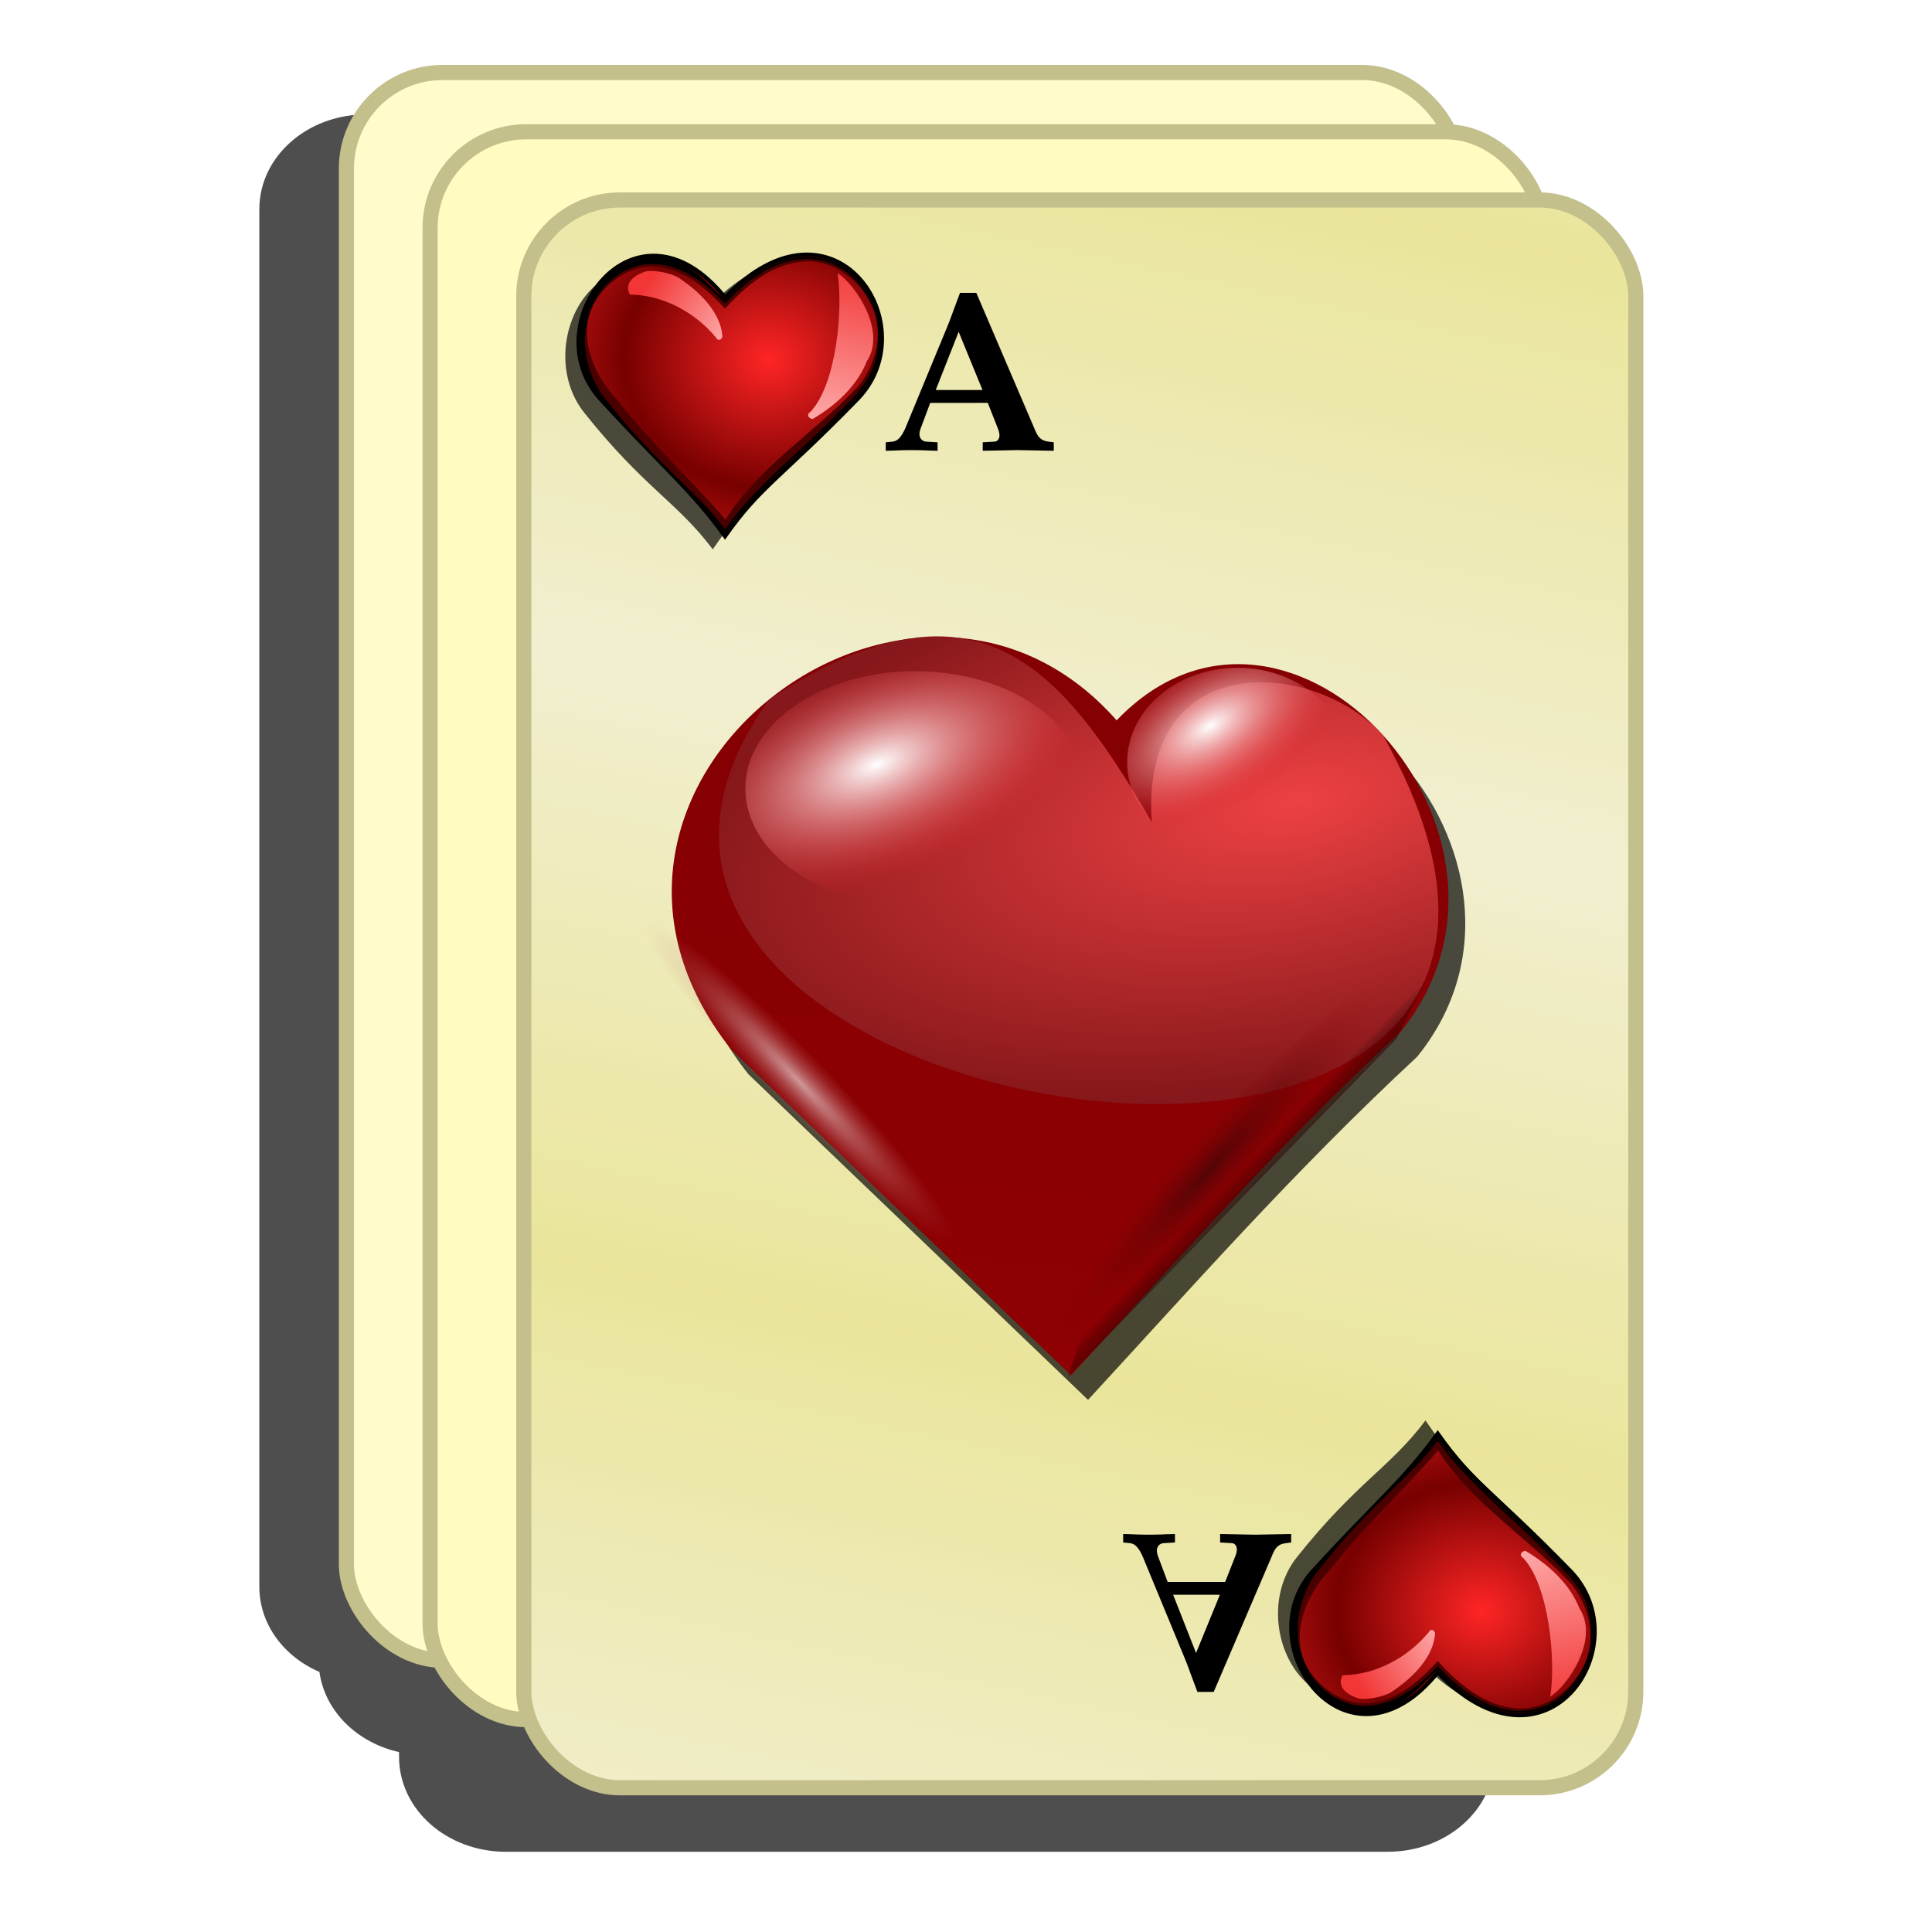 <?xml version="1.0" encoding="UTF-8" standalone="no"?>
<!-- Created with Inkscape (http://www.inkscape.org/) -->

<svg
   xmlns:dc="http://purl.org/dc/elements/1.1/"
   xmlns:cc="http://creativecommons.org/ns#"
   xmlns:rdf="http://www.w3.org/1999/02/22-rdf-syntax-ns#"
   xmlns:svg="http://www.w3.org/2000/svg"
   xmlns="http://www.w3.org/2000/svg"
   xmlns:xlink="http://www.w3.org/1999/xlink"
   xmlns:sodipodi="http://sodipodi.sourceforge.net/DTD/sodipodi-0.dtd"
   xmlns:inkscape="http://www.inkscape.org/namespaces/inkscape"
   width="255"
   height="255"
   viewBox="0 0 67.469 67.469"
   version="1.1"
   id="svg8"
   inkscape:version="0.92.5 (2060ec1f9f, 2020-04-08)"
   sodipodi:docname="gnome-hearts.svg">
  <defs
     id="defs2">
    <linearGradient
       inkscape:collect="always"
       id="linearGradient979">
      <stop
         style="stop-color:#f1efd0;stop-opacity:1"
         offset="0"
         id="stop975" />
      <stop
         style="stop-color:#eae59b;stop-opacity:1"
         offset="1"
         id="stop977" />
    </linearGradient>
    <linearGradient
       id="linearGradient3850">
      <stop
         offset="0"
         style="stop-color:#ffffff;stop-opacity:1"
         id="stop3852" />
      <stop
         offset="1"
         style="stop-color:#ffffff;stop-opacity:0"
         id="stop3854" />
    </linearGradient>
    <linearGradient
       id="linearGradient3834">
      <stop
         offset="0"
         style="stop-color:#d40000;stop-opacity:1"
         id="stop3836" />
      <stop
         offset="1"
         style="stop-color:#d41400;stop-opacity:1"
         id="stop3838" />
    </linearGradient>
    <linearGradient
       id="linearGradient3711">
      <stop
         offset="0"
         style="stop-color:#224478;stop-opacity:1"
         id="stop3713" />
      <stop
         offset="1"
         style="stop-color:#376ec2;stop-opacity:1"
         id="stop3715" />
    </linearGradient>
    <linearGradient
       id="linearGradient3670">
      <stop
         offset="0"
         style="stop-color:#f0f0f0;stop-opacity:1"
         id="stop3672" />
      <stop
         offset="1"
         style="stop-color:#dcdcdc;stop-opacity:1"
         id="stop3674" />
    </linearGradient>
    <linearGradient
       gradientTransform="scale(1.006,0.994)"
       gradientUnits="userSpaceOnUse"
       id="ButtonShadow"
       y2="7.017"
       x2="45.448"
       y1="92.54"
       x1="45.448">
      <stop
         offset="0"
         style="stop-color:#000000;stop-opacity:1"
         id="stop3750" />
      <stop
         offset="1"
         style="stop-color:#000000;stop-opacity:0.588"
         id="stop3752" />
    </linearGradient>
    <linearGradient
       id="linearGradient3700">
      <stop
         offset="0"
         style="stop-color:#2276c5;stop-opacity:1"
         id="stop3702" />
      <stop
         offset="1"
         style="stop-color:#68baf4;stop-opacity:1"
         id="stop3704" />
    </linearGradient>
    <filter
       style="color-interpolation-filters:sRGB"
       id="filter3174">
      <feGaussianBlur
         stdDeviation="1.71"
         id="feGaussianBlur3176" />
    </filter>
    <linearGradient
       gradientTransform="matrix(2.377,0,0,2.377,13.727,-8.58)"
       gradientUnits="userSpaceOnUse"
       xlink:href="#linearGradient3850"
       id="linearGradient3188"
       y2="63.893"
       x2="36.357"
       y1="6"
       x1="36.357" />
    <filter
       style="color-interpolation-filters:sRGB"
       id="filter3794"
       height="1.384"
       width="1.384"
       y="-0.192"
       x="-0.192">
      <feGaussianBlur
         stdDeviation="5.28"
         id="feGaussianBlur3796" />
    </filter>
    <linearGradient
       gradientUnits="userSpaceOnUse"
       xlink:href="#linearGradient3850"
       id="linearGradient3613"
       y2="138.661"
       x2="48"
       y1="20.221"
       x1="48" />
    <radialGradient
       gradientTransform="matrix(2.751,0,0,2.367,-4.222,-8.112)"
       gradientUnits="userSpaceOnUse"
       xlink:href="#linearGradient3850"
       id="radialGradient3619"
       fy="90.172"
       fx="48"
       r="42"
       cy="90.172"
       cx="48" />
    <clipPath
       id="clipPath3613">
      <rect
         style="fill:#ffffff;fill-opacity:1;fill-rule:nonzero;stroke:none"
         id="rect3615"
         y="6"
         x="6"
         ry="6"
         rx="6"
         height="84"
         width="84" />
    </clipPath>
    <linearGradient
       gradientTransform="translate(-106.915,2.441)"
       gradientUnits="userSpaceOnUse"
       xlink:href="#linearGradient3700"
       id="linearGradient3617"
       y2="5.988"
       x2="48"
       y1="90"
       x1="48" />
    <linearGradient
       gradientTransform="matrix(1.006,0,0,0.994,100,0)"
       gradientUnits="userSpaceOnUse"
       id="ButtonShadow-0"
       y2="7.017"
       x2="45.448"
       y1="92.54"
       x1="45.448">
      <stop
         offset="0"
         style="stop-color:#000000;stop-opacity:1"
         id="stop3750-8" />
      <stop
         offset="1"
         style="stop-color:#000000;stop-opacity:0.588"
         id="stop3752-5" />
    </linearGradient>
    <linearGradient
       gradientTransform="matrix(1.024,0,0,1.012,-1.143,-98.071)"
       gradientUnits="userSpaceOnUse"
       xlink:href="#ButtonShadow-0"
       id="linearGradient3780"
       y2="90.239"
       x2="32.251"
       y1="6.132"
       x1="32.251" />
    <linearGradient
       gradientTransform="translate(0,-97)"
       gradientUnits="userSpaceOnUse"
       xlink:href="#ButtonShadow-0"
       id="linearGradient3721"
       y2="90.239"
       x2="32.251"
       y1="6.132"
       x1="32.251" />
    <linearGradient
       gradientTransform="matrix(2.377,0,0,2.377,-10.044,-8.58)"
       gradientUnits="userSpaceOnUse"
       xlink:href="#linearGradient3670"
       id="linearGradient3701"
       y2="88"
       x2="64"
       y1="8"
       x1="64" />
    <linearGradient
       gradientTransform="matrix(2.377,0,0,2.377,-10.044,-8.58)"
       gradientUnits="userSpaceOnUse"
       xlink:href="#linearGradient3711"
       id="linearGradient3717"
       y2="8"
       x2="42"
       y1="88"
       x1="42" />
    <linearGradient
       gradientTransform="matrix(2.377,0,0,2.377,-33.815,-8.58)"
       gradientUnits="userSpaceOnUse"
       xlink:href="#linearGradient3670"
       id="linearGradient3773"
       y2="88"
       x2="64"
       y1="8"
       x1="64" />
    <linearGradient
       gradientTransform="matrix(2.377,0,0,2.377,-33.815,-8.58)"
       gradientUnits="userSpaceOnUse"
       xlink:href="#linearGradient3711"
       id="linearGradient3775"
       y2="8"
       x2="42"
       y1="88"
       x1="42" />
    <linearGradient
       gradientTransform="matrix(2.377,0,0,2.377,-57.586,-8.58)"
       gradientUnits="userSpaceOnUse"
       xlink:href="#linearGradient3670"
       id="linearGradient3793"
       y2="88"
       x2="64"
       y1="8"
       x1="64" />
    <linearGradient
       gradientTransform="matrix(2.377,0,0,2.377,-57.586,-8.58)"
       gradientUnits="userSpaceOnUse"
       xlink:href="#linearGradient3711"
       id="linearGradient3795"
       y2="8"
       x2="42"
       y1="88"
       x1="42" />
    <linearGradient
       gradientTransform="matrix(2.377,0,0,2.377,13.727,-8.58)"
       gradientUnits="userSpaceOnUse"
       xlink:href="#linearGradient3670"
       id="linearGradient3800"
       y2="88"
       x2="64"
       y1="8"
       x1="64" />
    <linearGradient
       gradientTransform="matrix(2.377,0,0,2.377,13.727,-8.58)"
       gradientUnits="userSpaceOnUse"
       xlink:href="#linearGradient3834"
       id="linearGradient3840"
       y2="36.596"
       x2="69.087"
       y1="60.327"
       x1="69.087" />
    <linearGradient
       gradientTransform="matrix(2.377,0,0,2.377,13.727,-8.58)"
       gradientUnits="userSpaceOnUse"
       xlink:href="#linearGradient3850"
       id="linearGradient3856"
       y2="19.931"
       x2="42.428"
       y1="23.481"
       x1="86.768" />
    <linearGradient
       id="linearGradient3415"
       inkscape:collect="always">
      <stop
         id="stop3417"
         offset="0"
         style="stop-color:#ffd3d3;stop-opacity:1" />
      <stop
         id="stop3419"
         offset="1"
         style="stop-color:#ffffff;stop-opacity:1" />
    </linearGradient>
    <linearGradient
       id="linearGradient3391"
       inkscape:collect="always">
      <stop
         id="stop3393"
         offset="0"
         style="stop-color:#ff6d6d;stop-opacity:1" />
      <stop
         id="stop3395"
         offset="1"
         style="stop-color:#ffa0a0;stop-opacity:1" />
    </linearGradient>
    <linearGradient
       id="linearGradient3377">
      <stop
         style="stop-color:#f23636;stop-opacity:1"
         offset="0"
         id="stop3379" />
      <stop
         style="stop-color:#ffacac;stop-opacity:1;"
         offset="1"
         id="stop3381" />
    </linearGradient>
    <linearGradient
       id="linearGradient3363"
       inkscape:collect="always">
      <stop
         id="stop3365"
         offset="0"
         style="stop-color:#c90d0d;stop-opacity:1" />
      <stop
         id="stop3367"
         offset="1"
         style="stop-color:#f23636;stop-opacity:1" />
    </linearGradient>
    <linearGradient
       inkscape:collect="always"
       id="linearGradient3347">
      <stop
         style="stop-color:#840303;stop-opacity:1"
         offset="0"
         id="stop3349" />
      <stop
         style="stop-color:#d21818;stop-opacity:1"
         offset="1"
         id="stop3351" />
    </linearGradient>
    <linearGradient
       inkscape:collect="always"
       id="linearGradient3337">
      <stop
         style="stop-color:#ff2525;stop-opacity:1"
         offset="0"
         id="stop3339" />
      <stop
         style="stop-color:#770000;stop-opacity:1"
         offset="1"
         id="stop3341" />
    </linearGradient>
    <inkscape:perspective
       sodipodi:type="inkscape:persp3d"
       inkscape:vp_x="0 : 526.18109 : 1"
       inkscape:vp_y="0 : 1000 : 0"
       inkscape:vp_z="744.09448 : 526.18109 : 1"
       inkscape:persp3d-origin="372.04724 : 350.78739 : 1"
       id="perspective2498" />
    <radialGradient
       inkscape:collect="always"
       xlink:href="#linearGradient3337"
       id="radialGradient3343"
       cx="197.829"
       cy="116.93"
       fx="197.829"
       fy="116.93"
       r="132.119"
       gradientTransform="matrix(8.6663516e-2,-1.034,1.006,8.6800912e-2,64.829,316.71)"
       gradientUnits="userSpaceOnUse"
       spreadMethod="reflect" />
    <linearGradient
       inkscape:collect="always"
       xlink:href="#linearGradient3347"
       id="linearGradient3428"
       gradientUnits="userSpaceOnUse"
       x1="93.441"
       y1="54.198"
       x2="145.435"
       y2="132.63" />
    <linearGradient
       inkscape:collect="always"
       xlink:href="#linearGradient3363"
       id="linearGradient3430"
       gradientUnits="userSpaceOnUse"
       x1="93.441"
       y1="54.198"
       x2="145.435"
       y2="132.63" />
    <linearGradient
       inkscape:collect="always"
       xlink:href="#linearGradient3377"
       id="linearGradient3432"
       gradientUnits="userSpaceOnUse"
       x1="94.728"
       y1="57.203"
       x2="145.435"
       y2="132.63" />
    <linearGradient
       inkscape:collect="always"
       xlink:href="#linearGradient3391"
       id="linearGradient3434"
       gradientUnits="userSpaceOnUse"
       x1="96.445"
       y1="58.49"
       x2="145.435"
       y2="132.63" />
    <linearGradient
       inkscape:collect="always"
       xlink:href="#linearGradient3415"
       id="linearGradient3436"
       gradientUnits="userSpaceOnUse"
       x1="96.445"
       y1="58.49"
       x2="145.435"
       y2="132.63" />
    <linearGradient
       inkscape:collect="always"
       xlink:href="#linearGradient3363"
       id="linearGradient3481"
       gradientUnits="userSpaceOnUse"
       gradientTransform="matrix(0.662,1.059,-1.199,0.585,395.894,-40.011)"
       x1="93.441"
       y1="54.198"
       x2="145.435"
       y2="132.63" />
    <linearGradient
       inkscape:collect="always"
       xlink:href="#linearGradient3377"
       id="linearGradient3483"
       gradientUnits="userSpaceOnUse"
       gradientTransform="matrix(0.662,1.059,-1.199,0.585,395.894,-40.011)"
       x1="94.728"
       y1="57.203"
       x2="145.435"
       y2="132.63" />
    <linearGradient
       inkscape:collect="always"
       xlink:href="#linearGradient3391"
       id="linearGradient3485"
       gradientUnits="userSpaceOnUse"
       gradientTransform="matrix(0.662,1.059,-1.199,0.585,395.894,-40.011)"
       x1="96.445"
       y1="58.49"
       x2="145.435"
       y2="132.63" />
    <linearGradient
       inkscape:collect="always"
       xlink:href="#linearGradient3415"
       id="linearGradient3487"
       gradientUnits="userSpaceOnUse"
       gradientTransform="matrix(0.662,1.059,-1.199,0.585,395.894,-40.011)"
       x1="96.445"
       y1="58.49"
       x2="145.435"
       y2="132.63" />
    <inkscape:perspective
       sodipodi:type="inkscape:persp3d"
       inkscape:vp_x="0 : 128 : 1"
       inkscape:vp_y="0 : 1000 : 0"
       inkscape:vp_z="256 : 128 : 1"
       inkscape:persp3d-origin="128 : 85.333333 : 1"
       id="perspective2503" />
    <linearGradient
       id="linearGradient3578">
      <stop
         id="stop3580"
         offset="0"
         style="stop-color:#000000;stop-opacity:1;" />
      <stop
         id="stop3582"
         offset="1"
         style="stop-color:#fffcfc;stop-opacity:1;" />
    </linearGradient>
    <radialGradient
       inkscape:collect="always"
       xlink:href="#linearGradient3337"
       id="radialGradient2588"
       gradientUnits="userSpaceOnUse"
       gradientTransform="matrix(8.6663516e-2,-1.034,1.006,8.6800912e-2,64.829,316.71)"
       spreadMethod="reflect"
       cx="197.829"
       cy="116.93"
       fx="197.829"
       fy="116.93"
       r="132.119" />
    <linearGradient
       inkscape:collect="always"
       xlink:href="#linearGradient3415"
       id="linearGradient2532"
       gradientUnits="userSpaceOnUse"
       gradientTransform="matrix(0.79,1.326,-1.43,0.732,365.51,-56.312)"
       x1="96.445"
       y1="58.49"
       x2="145.435"
       y2="132.63" />
    <linearGradient
       inkscape:collect="always"
       xlink:href="#linearGradient3391"
       id="linearGradient2535"
       gradientUnits="userSpaceOnUse"
       gradientTransform="matrix(0.79,1.326,-1.43,0.732,460.223,65.068)"
       x1="96.445"
       y1="58.49"
       x2="145.435"
       y2="132.63" />
    <linearGradient
       inkscape:collect="always"
       xlink:href="#linearGradient3377"
       id="linearGradient2539"
       gradientUnits="userSpaceOnUse"
       gradientTransform="matrix(0.79,1.326,-1.43,0.732,372.407,-60.909)"
       x1="55.991"
       y1="42.565"
       x2="145.435"
       y2="132.63" />
    <linearGradient
       inkscape:collect="always"
       xlink:href="#linearGradient3363"
       id="linearGradient2543"
       gradientUnits="userSpaceOnUse"
       gradientTransform="matrix(0.79,1.326,-1.43,0.732,365.51,-56.312)"
       x1="93.441"
       y1="54.198"
       x2="145.435"
       y2="132.63" />
    <linearGradient
       inkscape:collect="always"
       xlink:href="#linearGradient3415"
       id="linearGradient2546"
       gradientUnits="userSpaceOnUse"
       gradientTransform="matrix(1.193,0,0,1.252,-213.375,32.552)"
       x1="96.445"
       y1="58.49"
       x2="145.435"
       y2="132.63" />
    <linearGradient
       inkscape:collect="always"
       xlink:href="#linearGradient3391"
       id="linearGradient2549"
       gradientUnits="userSpaceOnUse"
       gradientTransform="matrix(1.193,0,0,1.252,-208.317,34.391)"
       x1="96.445"
       y1="58.49"
       x2="145.435"
       y2="132.63" />
    <linearGradient
       inkscape:collect="always"
       xlink:href="#linearGradient3377"
       id="linearGradient2554"
       gradientUnits="userSpaceOnUse"
       gradientTransform="matrix(1.25,-0.474,0.497,1.311,-43.866,32.009)"
       x1="98.4"
       y1="65.542"
       x2="145.435"
       y2="132.63" />
    <linearGradient
       inkscape:collect="always"
       xlink:href="#linearGradient3363"
       id="linearGradient2568"
       gradientUnits="userSpaceOnUse"
       gradientTransform="matrix(1.193,0,0,1.252,-208.317,35.771)"
       x1="93.441"
       y1="54.198"
       x2="145.435"
       y2="132.63" />
    <linearGradient
       inkscape:collect="always"
       xlink:href="#linearGradient3347"
       id="linearGradient2572"
       gradientUnits="userSpaceOnUse"
       gradientTransform="matrix(1.085,-0.496,0.521,1.139,-21.536,59.01)"
       x1="93.441"
       y1="54.198"
       x2="145.435"
       y2="132.63" />
    <radialGradient
       inkscape:collect="always"
       xlink:href="#linearGradient3337"
       id="radialGradient2575"
       gradientUnits="userSpaceOnUse"
       gradientTransform="matrix(0.103,-1.295,1.2,0.109,-57.145,501.814)"
       spreadMethod="reflect"
       cx="197.829"
       cy="116.93"
       fx="197.829"
       fy="116.93"
       r="132.119" />
    <radialGradient
       inkscape:collect="always"
       xlink:href="#linearGradient3337"
       id="radialGradient3398"
       cx="255.658"
       cy="150.791"
       fx="255.658"
       fy="150.791"
       r="169.296"
       gradientTransform="matrix(1,0,0,0.888,0,21.551)"
       gradientUnits="userSpaceOnUse"
       spreadMethod="reflect" />
    <filter
       inkscape:collect="always"
       id="filter3400"
       x="-0.083"
       width="1.166"
       y="-0.114"
       height="1.227">
      <feGaussianBlur
         inkscape:collect="always"
         stdDeviation="3.802"
         id="feGaussianBlur3402" />
    </filter>
    <filter
       inkscape:collect="always"
       id="filter3404"
       x="-0.155"
       width="1.311"
       y="-0.069"
       height="1.139">
      <feGaussianBlur
         inkscape:collect="always"
         stdDeviation="4.91"
         id="feGaussianBlur3406" />
    </filter>
    <filter
       inkscape:collect="always"
       id="filter3408">
      <feGaussianBlur
         inkscape:collect="always"
         stdDeviation="4.793"
         id="feGaussianBlur3410" />
    </filter>
    <filter
       height="1.076"
       y="-0.038"
       width="1.068"
       x="-0.034"
       id="filter4917"
       style="color-interpolation-filters:sRGB"
       inkscape:collect="always">
      <feGaussianBlur
         id="feGaussianBlur4919"
         stdDeviation="4.218"
         inkscape:collect="always" />
    </filter>
    <filter
       height="1.059"
       y="-0.029"
       width="1.093"
       x="-0.047"
       id="filter4947"
       style="color-interpolation-filters:sRGB"
       inkscape:collect="always">
      <feGaussianBlur
         id="feGaussianBlur4949"
         stdDeviation="2.854"
         inkscape:collect="always" />
    </filter>
    <radialGradient
       inkscape:collect="always"
       xlink:href="#linearGradient3337"
       id="radialGradient945"
       gradientUnits="userSpaceOnUse"
       gradientTransform="matrix(1,0,0,0.888,0,21.551)"
       cx="255.658"
       cy="150.791"
       fx="255.658"
       fy="150.791"
       r="169.296"
       spreadMethod="reflect" />
    <linearGradient
       inkscape:collect="always"
       xlink:href="#linearGradient3377"
       id="linearGradient947"
       gradientUnits="userSpaceOnUse"
       gradientTransform="matrix(1.25,-0.474,0.497,1.311,-43.866,32.009)"
       x1="98.4"
       y1="65.542"
       x2="145.435"
       y2="132.63" />
    <linearGradient
       inkscape:collect="always"
       xlink:href="#linearGradient3377"
       id="linearGradient949"
       gradientUnits="userSpaceOnUse"
       gradientTransform="matrix(0.79,1.326,-1.43,0.732,372.407,-60.909)"
       x1="55.991"
       y1="42.565"
       x2="145.435"
       y2="132.63" />
    <linearGradient
       id="linearGradient4586"
       inkscape:collect="always">
      <stop
         id="stop4582"
         offset="0"
         style="stop-color:#5e0000;stop-opacity:1" />
      <stop
         id="stop4584"
         offset="1"
         style="stop-color:#000000;stop-opacity:0;" />
    </linearGradient>
    <linearGradient
       id="linearGradient966"
       inkscape:collect="always">
      <stop
         stop-opacity="1"
         stop-color="#8e0003"
         id="stop962" />
      <stop
         stop-opacity="1"
         stop-color="#840003"
         id="stop964"
         offset="1" />
    </linearGradient>
    <linearGradient
       id="linearGradient960"
       inkscape:collect="always">
      <stop
         stop-opacity="0.597"
         stop-color="#ffffff"
         id="stop956" />
      <stop
         stop-opacity="0"
         stop-color="#bd5e5e"
         id="stop958"
         offset="1" />
    </linearGradient>
    <linearGradient
       id="linearGradient1909"
       inkscape:collect="always">
      <stop
         stop-opacity="0.554"
         stop-color="#260909"
         id="stop1911" />
      <stop
         stop-opacity="0"
         stop-color="#990000"
         id="stop1913"
         offset="1" />
    </linearGradient>
    <linearGradient
       inkscape:collect="always"
       id="linearGradient2800">
      <stop
         stop-opacity="1"
         stop-color="white"
         id="stop2802" />
      <stop
         stop-opacity="0"
         stop-color="#e21319"
         offset="1"
         id="stop2804" />
    </linearGradient>
    <linearGradient
       id="linearGradient2792"
       inkscape:collect="always">
      <stop
         stop-opacity="1"
         stop-color="#ed4143"
         id="stop2794" />
      <stop
         stop-opacity="1"
         stop-color="#86171a"
         id="stop2796"
         offset="1" />
    </linearGradient>
    <radialGradient
       inkscape:collect="always"
       xlink:href="#linearGradient2800"
       id="radialGradient2843"
       gradientUnits="userSpaceOnUse"
       gradientTransform="matrix(0.643,-0.254,0.123,0.311,-9.813,243.857)"
       cx="43.24"
       cy="18.217"
       fx="43.24"
       fy="18.217"
       r="15.253" />
    <radialGradient
       inkscape:collect="always"
       xlink:href="#linearGradient2800"
       id="radialGradient2845"
       gradientUnits="userSpaceOnUse"
       gradientTransform="matrix(0.411,-0.223,0.08,0.223,15.576,243.083)"
       cx="43.46"
       cy="15.613"
       fx="43.46"
       fy="15.613"
       r="15.253" />
    <radialGradient
       inkscape:collect="always"
       xlink:href="#linearGradient960"
       id="radialGradient2847"
       gradientUnits="userSpaceOnUse"
       gradientTransform="matrix(0.483,-4.4576554e-4,5.9467988e-5,0.064,174.63,157.952)"
       cx="38.21"
       cy="83.971"
       fx="38.21"
       fy="83.971"
       r="19.971" />
    <radialGradient
       inkscape:collect="always"
       xlink:href="#linearGradient2792"
       id="radialGradient1900"
       gradientUnits="userSpaceOnUse"
       gradientTransform="matrix(-0.85,0.163,-0.072,-0.374,104.688,229.158)"
       cx="77.59"
       cy="4.347"
       fx="77.59"
       fy="4.347"
       r="31.612" />
    <linearGradient
       inkscape:collect="always"
       xlink:href="#linearGradient966"
       id="linearGradient1903"
       gradientUnits="userSpaceOnUse"
       x1="55.1"
       y1="73.14"
       x2="61.94"
       y2="6.936"
       gradientTransform="matrix(0.483,0,0,0.483,-0.986,229.63)" />
    <radialGradient
       inkscape:collect="always"
       xlink:href="#linearGradient1909"
       id="radialGradient1907"
       gradientUnits="userSpaceOnUse"
       gradientTransform="matrix(0.535,0.01,-0.002,0.084,138.132,194.288)"
       cx="38.21"
       cy="83.971"
       fx="38.21"
       fy="83.971"
       r="19.971" />
    <filter
       height="1.049"
       y="-0.025"
       width="1.047"
       x="-0.023"
       id="filter872"
       style="color-interpolation-filters:sRGB"
       inkscape:collect="always">
      <feGaussianBlur
         id="feGaussianBlur874"
         stdDeviation="0.367"
         inkscape:collect="always" />
    </filter>
    <linearGradient
       gradientTransform="matrix(0.922,0,0,0.922,3.141,21.058)"
       gradientUnits="userSpaceOnUse"
       y2="255.085"
       x2="35.541"
       y1="256.361"
       x1="36.873"
       id="linearGradient4588"
       xlink:href="#linearGradient4586"
       inkscape:collect="always" />
    <linearGradient
       inkscape:collect="always"
       xlink:href="#linearGradient979"
       id="linearGradient981"
       x1="42.763"
       y1="257.193"
       x2="47.051"
       y2="236.898"
       gradientUnits="userSpaceOnUse"
       spreadMethod="reflect" />
  </defs>
  <sodipodi:namedview
     id="base"
     pagecolor="#ff0000"
     bordercolor="#666666"
     borderopacity="1.0"
     inkscape:pageopacity="0"
     inkscape:pageshadow="2"
     inkscape:zoom="3.454902"
     inkscape:cx="127.5"
     inkscape:cy="127.5"
     inkscape:document-units="mm"
     inkscape:current-layer="layer1"
     showgrid="false"
     units="px"
     inkscape:snap-to-guides="false"
     inkscape:snap-grids="false"
     inkscape:snap-others="false"
     inkscape:object-nodes="false"
     inkscape:snap-nodes="false"
     inkscape:snap-global="false"
     inkscape:window-width="1920"
     inkscape:window-height="1056"
     inkscape:window-x="0"
     inkscape:window-y="0"
     inkscape:window-maximized="1" />
  <g
     inkscape:label="Layer 1"
     inkscape:groupmode="layer"
     id="layer1"
     transform="translate(0,-229.531)">
    <path
       style="opacity:1;fill:#000000;fill-opacity:0.693;stroke:none;stroke-width:3.506;stroke-linecap:round;stroke-miterlimit:4;stroke-dasharray:none;stroke-opacity:1;filter:url(#filter4947)"
       d="m 51.079,17.179 c -7.062,0 -12.746,5.684 -12.746,12.746 V 214.927 c 0,5.053 2.919,9.388 7.162,11.453 0.644,5.257 4.46,9.495 9.49,10.768 v 0.643 c 0,7.062 5.686,12.746 12.748,12.746 H 172.807 c 7.062,0 12.748,-5.684 12.748,-12.746 V 52.786 c 0,-5.972 -4.072,-10.944 -9.598,-12.342 v -0.641 c 0,-5.054 -2.918,-9.389 -7.162,-11.453 C 168.023,22.039 162.682,17.179 156.155,17.179 Z"
       id="rect4936"
       inkscape:connector-curvature="0"
       transform="matrix(0.293,0,0,0.26,-2.175,229.059)" />
    <g
       id="layer2"
       style="display:none"
       transform="matrix(0.265,0,0,0.265,0.378,271.957)">
      <rect
         width="86"
         height="85"
         rx="6"
         ry="6"
         x="5"
         y="7"
         id="rect3745"
         style="opacity:0.9;fill:url(#ButtonShadow);fill-opacity:1;fill-rule:nonzero;stroke:none;filter:url(#filter3174)" />
    </g>
    <rect
       style="opacity:1;fill:#fffccb;fill-opacity:1;stroke:#c3c08c;stroke-width:0.529;stroke-linecap:round;stroke-miterlimit:4;stroke-dasharray:none;stroke-opacity:1"
       id="rect4860"
       width="38.833"
       height="55.449"
       x="12.097"
       y="232.062"
       ry="3.358" />
    <rect
       ry="3.358"
       y="234.133"
       x="15.019"
       height="55.449"
       width="38.833"
       id="rect4862"
       style="opacity:1;fill:#fffbc1;fill-opacity:1;stroke:#c3c08c;stroke-width:0.529;stroke-linecap:round;stroke-miterlimit:4;stroke-dasharray:none;stroke-opacity:1" />
    <rect
       style="opacity:1;fill:url(#linearGradient981);fill-opacity:1;stroke:#c3c08c;stroke-width:0.529;stroke-linecap:round;stroke-miterlimit:4;stroke-dasharray:none;stroke-opacity:1"
       id="rect4864"
       width="38.833"
       height="55.449"
       x="18.292"
       y="236.514"
       ry="3.358" />
    <g
       id="g3416"
       transform="matrix(0.03,0,0,0.03,19.191,237.413)">
      <path
         inkscape:connector-curvature="0"
         transform="matrix(1.193,0,0,1.252,22.759,1.842)"
         style="fill:#000000;fill-opacity:0.691;fill-rule:evenodd;stroke:none;stroke-width:4;stroke-linecap:butt;stroke-linejoin:miter;stroke-miterlimit:4;stroke-dasharray:none;stroke-opacity:1;filter:url(#filter4917)"
         d="M 136.244,74.439 C 34.39,-21.763 -39.863,106.917 14.798,172.426 73.205,242.323 105.306,255.261 140.206,299.461 174.443,251.488 193.258,244.507 268.869,167.952 337.651,98.311 243.365,-35.721 136.244,74.439 Z"
         id="path3497"
         sodipodi:nodetypes="cscsc" />
      <path
         inkscape:connector-curvature="0"
         sodipodi:nodetypes="cscsc"
         id="path2506"
         d="M 204.252,83.64 C 99.43,-46.127 -19.473,115.66 59.465,201.886 133.967,283.266 164.142,306.043 204.252,361.33 245.49,302.89 267.752,294.686 358.216,201.886 440.511,117.465 332.453,-49.934 204.252,83.64 Z"
         style="fill:#d40000;fill-rule:evenodd;stroke:#000000;stroke-width:4.889;stroke-linecap:butt;stroke-linejoin:miter;stroke-miterlimit:4;stroke-dasharray:none;stroke-opacity:1" />
      <path
         inkscape:connector-curvature="0"
         sodipodi:nodetypes="ccccccccccc"
         id="path2508"
         d="M 296.619,36.194 C 260.524,37.725 229.034,60.984 204.238,87.057 180.082,61.875 154.024,33.63 118.245,37.319 84.634,38.272 45.519,70.119 40.107,104.527 c -14.735,35.197 -2.485,75.372 25.77,101.803 30.658,40.296 66.905,75.428 103.056,110.287 12.675,12.593 24.658,26.461 35.343,40.561 34.433,-49.785 82.538,-85.882 124.062,-128.599 19.04,-19.843 42.777,-37.948 51.283,-65.941 16.234,-46.932 -7.742,-105.672 -53.588,-121.905 -9.419,-3.476 -19.366,-4.905 -29.414,-4.539 z"
         style="fill:#000000;fill-rule:evenodd;stroke:none;stroke-width:0.968px;stroke-linecap:butt;stroke-linejoin:miter;stroke-opacity:1" />
      <path
         inkscape:connector-curvature="0"
         sodipodi:nodetypes="ccccccccccc"
         id="path3282"
         d="M 296.73,38.698 C 260.425,40.293 228.952,64.222 204.238,90.578 180.894,65.85 150.491,42.831 115.735,44.606 83.219,46.257 54.427,73.144 45.537,104.654 c -10.928,34.29 -0.356,76.159 23.7,102.056 33.048,43.548 73.384,80.123 111.6,118.698 8.177,8.882 15.955,18.008 23.365,27.701 37.246,-52.33 88.996,-90.394 132.467,-136.327 18.526,-17.503 37.932,-37.136 43.234,-63.681 C 390.955,107.042 364.064,52.411 318.879,41.11 311.785,39.172 304.198,38.468 296.73,38.698 Z"
         style="fill:#4b0000;fill-opacity:1;fill-rule:evenodd;stroke:none;stroke-width:0.968px;stroke-linecap:butt;stroke-linejoin:miter;stroke-opacity:1" />
      <path
         inkscape:connector-curvature="0"
         sodipodi:nodetypes="ccccccccc"
         id="path3294"
         d="m 297.103,41.613 c -37.16,1.917 -68.179,27.726 -92.865,55.088 -22.954,-25.495 -52.711,-50.434 -88.018,-49.22 -31.08,1.739 -63.199,28.506 -70.335,58.883 -8.84,33.105 9.259,72.252 32.689,95.928 37.484,48.89 86.148,93.207 126.124,139.686 39.482,-62.115 104.933,-101.67 155.178,-155.634 15.246,-18.525 25.413,-47.801 21.464,-72.22 C 376.19,75.071 336.243,38.697 297.103,41.613 Z"
         style="fill:url(#radialGradient3398);fill-opacity:1;fill-rule:evenodd;stroke:none;stroke-width:0.968px;stroke-linecap:butt;stroke-linejoin:miter;stroke-opacity:1;filter:url(#filter3408)" />
      <path
         inkscape:connector-curvature="0"
         sodipodi:nodetypes="cccccc"
         id="path3369"
         d="m 109.113,54.211 c -11.869,4.51 -22.4,13.186 -15.597,25.957 37.832,0.454 75.105,19.816 100.183,49.94 2.079,4.695 6.705,2.927 7.486,-1.105 -1.685,-28.317 -27.225,-52.844 -51.121,-68.492 -7.784,-5.284 -32.199,-10.678 -40.952,-6.3 z"
         style="fill:url(#linearGradient2554);fill-opacity:1;fill-rule:evenodd;stroke:none;stroke-width:1px;stroke-linecap:butt;stroke-linejoin:miter;stroke-opacity:1;filter:url(#filter3400)" />
      <path
         inkscape:connector-curvature="0"
         sodipodi:nodetypes="ccccc"
         style="fill:url(#linearGradient2539);fill-opacity:1;fill-rule:evenodd;stroke:none;stroke-width:1px;stroke-linecap:butt;stroke-linejoin:miter;stroke-opacity:1;filter:url(#filter3404)"
         d="m 335.265,55.289 c 6.695,42.156 -1.353,129.482 -31.602,161.488 -5.064,2.953 -2.124,7.858 2.714,8.179 27.637,-16.372 51.955,-38.978 63.134,-67.503 23.343,-35.838 -14.848,-90.48 -34.246,-102.164 z"
         id="path3444" />
    </g>
    <g
       style="font-style:normal;font-variant:normal;font-weight:bold;font-stretch:normal;font-size:30.207px;line-height:125%;font-family:'URW Palladio L';-inkscape-font-specification:'URW Palladio L Bold';letter-spacing:0px;word-spacing:0px;fill:#000000;fill-opacity:1;stroke:none;stroke-width:1px;stroke-linecap:butt;stroke-linejoin:miter;stroke-opacity:1"
       id="text4921"
       transform="matrix(0.265,0,0,0.265,-0.967,228.503)">
      <path
         d="m 133.818,56.968 1.359,3.444 c 0.121,0.302 0.181,0.604 0.181,0.846 0,0.453 -0.272,0.785 -0.604,0.816 l -1.601,0.091 v 1.118 c 4.229,-0.091 4.229,-0.091 4.591,-0.091 0.332,0 0.332,0 4.773,0.091 v -1.118 l -0.725,-0.091 c -0.846,-0.121 -1.269,-0.453 -1.661,-1.329 l -7.824,-18.275 h -2.145 l -0.846,2.266 c -0.423,1.178 -0.725,1.963 -0.876,2.296 l -5.467,13.231 c -0.514,1.178 -1.027,1.752 -1.692,1.812 l -0.906,0.091 v 1.118 c 0.785,-0.03 1.48,-0.03 1.722,-0.06 0.846,-0.03 1.42,-0.03 1.692,-0.03 0.272,0 0.846,0 1.692,0.03 0.272,0.03 0.906,0.03 1.722,0.06 v -1.118 l -1.51,-0.091 c -0.514,-0.03 -0.876,-0.453 -0.876,-0.967 0,-0.211 0.06,-0.514 0.151,-0.755 l 1.269,-3.383 z m -3.836,-9.364 3.142,7.673 h -6.162 z"
         id="path4926"
         inkscape:connector-curvature="0" />
    </g>
    <g
       id="g4928"
       style="font-style:normal;font-variant:normal;font-weight:bold;font-stretch:normal;font-size:30.207px;line-height:125%;font-family:'URW Palladio L';-inkscape-font-specification:'URW Palladio L Bold';letter-spacing:0px;word-spacing:0px;fill:#000000;fill-opacity:1;stroke:none;stroke-width:1px;stroke-linecap:butt;stroke-linejoin:miter;stroke-opacity:1"
       transform="matrix(0.265,0,0,-0.265,7.323,299.871)">
      <path
         id="path4930"
         d="m 133.818,56.968 1.359,3.444 c 0.121,0.302 0.181,0.604 0.181,0.846 0,0.453 -0.272,0.785 -0.604,0.816 l -1.601,0.091 v 1.118 c 4.229,-0.091 4.229,-0.091 4.591,-0.091 0.332,0 0.332,0 4.773,0.091 v -1.118 l -0.725,-0.091 c -0.846,-0.121 -1.269,-0.453 -1.661,-1.329 l -7.824,-18.275 h -2.145 l -0.846,2.266 c -0.423,1.178 -0.725,1.963 -0.876,2.296 l -5.467,13.231 c -0.514,1.178 -1.027,1.752 -1.692,1.812 l -0.906,0.091 v 1.118 c 0.785,-0.03 1.48,-0.03 1.722,-0.06 0.846,-0.03 1.42,-0.03 1.692,-0.03 0.272,0 0.846,0 1.692,0.03 0.272,0.03 0.906,0.03 1.722,0.06 v -1.118 l -1.51,-0.091 c -0.514,-0.03 -0.876,-0.453 -0.876,-0.967 0,-0.211 0.06,-0.514 0.151,-0.755 l 1.269,-3.383 z m -3.836,-9.364 3.142,7.673 h -6.162 z"
         inkscape:connector-curvature="0" />
    </g>
    <g
       transform="matrix(0.03,0,0,-0.03,44.08,290.439)"
       id="g943">
      <path
         sodipodi:nodetypes="cscsc"
         id="path929"
         d="M 136.244,74.439 C 34.39,-21.763 -39.863,106.917 14.798,172.426 73.205,242.323 105.306,255.261 140.206,299.461 174.443,251.488 193.258,244.507 268.869,167.952 337.651,98.311 243.365,-35.721 136.244,74.439 Z"
         style="fill:#000000;fill-opacity:0.691;fill-rule:evenodd;stroke:none;stroke-width:4;stroke-linecap:butt;stroke-linejoin:miter;stroke-miterlimit:4;stroke-dasharray:none;stroke-opacity:1;filter:url(#filter4917)"
         transform="matrix(1.193,0,0,1.252,22.759,1.842)"
         inkscape:connector-curvature="0" />
      <path
         style="fill:#d40000;fill-rule:evenodd;stroke:#000000;stroke-width:4.889;stroke-linecap:butt;stroke-linejoin:miter;stroke-miterlimit:4;stroke-dasharray:none;stroke-opacity:1"
         d="M 204.252,83.64 C 99.43,-46.127 -19.473,115.66 59.465,201.886 133.967,283.266 164.142,306.043 204.252,361.33 245.49,302.89 267.752,294.686 358.216,201.886 440.511,117.465 332.453,-49.934 204.252,83.64 Z"
         id="path931"
         sodipodi:nodetypes="cscsc"
         inkscape:connector-curvature="0" />
      <path
         style="fill:#000000;fill-rule:evenodd;stroke:none;stroke-width:0.968px;stroke-linecap:butt;stroke-linejoin:miter;stroke-opacity:1"
         d="M 296.619,36.194 C 260.524,37.725 229.034,60.984 204.238,87.057 180.082,61.875 154.024,33.63 118.245,37.319 84.634,38.272 45.519,70.119 40.107,104.527 c -14.735,35.197 -2.485,75.372 25.77,101.803 30.658,40.296 66.905,75.428 103.056,110.287 12.675,12.593 24.658,26.461 35.343,40.561 34.433,-49.785 82.538,-85.882 124.062,-128.599 19.04,-19.843 42.777,-37.948 51.283,-65.941 16.234,-46.932 -7.742,-105.672 -53.588,-121.905 -9.419,-3.476 -19.366,-4.905 -29.414,-4.539 z"
         id="path933"
         sodipodi:nodetypes="ccccccccccc"
         inkscape:connector-curvature="0" />
      <path
         style="fill:#4b0000;fill-opacity:1;fill-rule:evenodd;stroke:none;stroke-width:0.968px;stroke-linecap:butt;stroke-linejoin:miter;stroke-opacity:1"
         d="M 296.73,38.698 C 260.425,40.293 228.952,64.222 204.238,90.578 180.894,65.85 150.491,42.831 115.735,44.606 83.219,46.257 54.427,73.144 45.537,104.654 c -10.928,34.29 -0.356,76.159 23.7,102.056 33.048,43.548 73.384,80.123 111.6,118.698 8.177,8.882 15.955,18.008 23.365,27.701 37.246,-52.33 88.996,-90.394 132.467,-136.327 18.526,-17.503 37.932,-37.136 43.234,-63.681 C 390.955,107.042 364.064,52.411 318.879,41.11 311.785,39.172 304.198,38.468 296.73,38.698 Z"
         id="path935"
         sodipodi:nodetypes="ccccccccccc"
         inkscape:connector-curvature="0" />
      <path
         style="fill:url(#radialGradient945);fill-opacity:1;fill-rule:evenodd;stroke:none;stroke-width:0.968px;stroke-linecap:butt;stroke-linejoin:miter;stroke-opacity:1;filter:url(#filter3408)"
         d="m 297.103,41.613 c -37.16,1.917 -68.179,27.726 -92.865,55.088 -22.954,-25.495 -52.711,-50.434 -88.018,-49.22 -31.08,1.739 -63.199,28.506 -70.335,58.883 -8.84,33.105 9.259,72.252 32.689,95.928 37.484,48.89 86.148,93.207 126.124,139.686 39.482,-62.115 104.933,-101.67 155.178,-155.634 15.246,-18.525 25.413,-47.801 21.464,-72.22 C 376.19,75.071 336.243,38.697 297.103,41.613 Z"
         id="path937"
         sodipodi:nodetypes="ccccccccc"
         inkscape:connector-curvature="0" />
      <path
         style="fill:url(#linearGradient947);fill-opacity:1;fill-rule:evenodd;stroke:none;stroke-width:1px;stroke-linecap:butt;stroke-linejoin:miter;stroke-opacity:1;filter:url(#filter3400)"
         d="m 109.113,54.211 c -11.869,4.51 -22.4,13.186 -15.597,25.957 37.832,0.454 75.105,19.816 100.183,49.94 2.079,4.695 6.705,2.927 7.486,-1.105 -1.685,-28.317 -27.225,-52.844 -51.121,-68.492 -7.784,-5.284 -32.199,-10.678 -40.952,-6.3 z"
         id="path939"
         sodipodi:nodetypes="cccccc"
         inkscape:connector-curvature="0" />
      <path
         id="path941"
         d="m 335.265,55.289 c 6.695,42.156 -1.353,129.482 -31.602,161.488 -5.064,2.953 -2.124,7.858 2.714,8.179 27.637,-16.372 51.955,-38.978 63.134,-67.503 23.343,-35.838 -14.848,-90.48 -34.246,-102.164 z"
         style="fill:url(#linearGradient949);fill-opacity:1;fill-rule:evenodd;stroke:none;stroke-width:1px;stroke-linecap:butt;stroke-linejoin:miter;stroke-opacity:1;filter:url(#filter3404)"
         sodipodi:nodetypes="ccccc"
         inkscape:connector-curvature="0" />
    </g>
    <g
       transform="matrix(0.547,0,0,0.547,18.545,122.975)"
       id="layer1-3"
       inkscape:label="Layer 1">
      <g
         transform="matrix(1.471,0,0,1.471,-7.679,-107.283)"
         id="g889">
        <path
           sodipodi:nodetypes="ccccc"
           id="path866"
           d="m 27.518,266.99 c 5.116,-5.547 9.991,-11.094 15.961,-16.641 7.677,-9.483 -5.361,-23.884 -13.754,-15.112 -9.922,-11.235 -28.777,3.218 -18.678,15.961 z"
           inkscape:connector-curvature="0"
           style="fill:#000000;fill-opacity:0.694;fill-rule:evenodd;stroke:none;stroke-width:0.181;stroke-linecap:butt;stroke-linejoin:miter;stroke-opacity:1;filter:url(#filter872)"
           transform="matrix(0.895,0,0,0.895,4.766,27.158)" />
        <path
           inkscape:connector-curvature="0"
           d="m 28.66,265.052 c 4.581,-4.966 8.945,-9.932 14.291,-14.899 C 49.824,241.663 38.151,228.77 30.636,236.623 21.753,226.564 4.871,239.504 13.913,250.914 Z"
           id="path1873"
           sodipodi:nodetypes="ccccc"
           style="fill:url(#linearGradient1903);fill-opacity:1;fill-rule:evenodd;stroke:none;stroke-width:0.162;stroke-linecap:butt;stroke-linejoin:miter;stroke-opacity:1" />
        <path
           inkscape:connector-curvature="0"
           sodipodi:nodetypes="cccc"
           id="path1875"
           d="m 42.189,237.26 c -2.998,-3.303 -10.532,-3.803 -10.032,3.772 -3.986,-6.854 -7.69,-11.151 -16.604,-5.314 -13.521,18.771 40.923,27.012 26.636,1.542 z"
           style="fill:url(#radialGradient1900);fill-opacity:1;fill-rule:evenodd;stroke:none;stroke-width:0.162;stroke-linecap:butt;stroke-linejoin:miter;stroke-opacity:1" />
        <ellipse
           ry="5.093"
           rx="7.373"
           cy="239.583"
           cx="21.894"
           id="path2798"
           stroke-miterlimit="4"
           style="fill:url(#radialGradient2843);fill-opacity:1;stroke:none;stroke-width:0;stroke-miterlimit:4;stroke-dasharray:none;stroke-opacity:1" />
        <ellipse
           ry="4.105"
           rx="4.789"
           cy="238.446"
           cx="35.881"
           id="path2808"
           stroke-miterlimit="4"
           style="fill:url(#radialGradient2845);fill-opacity:1;stroke:none;stroke-width:0;stroke-miterlimit:4;stroke-dasharray:none;stroke-opacity:1" />
        <ellipse
           ry="1.216"
           rx="9.653"
           cy="163.347"
           cx="193.106"
           id="path2822"
           transform="rotate(45.95)"
           stroke-miterlimit="4"
           style="fill:url(#radialGradient2847);fill-opacity:1;stroke:none;stroke-width:0;stroke-miterlimit:4;stroke-dasharray:none;stroke-opacity:1" />
        <ellipse
           ry="1.382"
           rx="10.978"
           cy="201.746"
           cx="158.401"
           transform="matrix(-0.689,0.724,0.713,0.701,0,0)"
           id="path1905"
           stroke-miterlimit="4"
           style="fill:url(#radialGradient1907);fill-opacity:1;stroke:none;stroke-width:0;stroke-miterlimit:4;stroke-dasharray:none;stroke-opacity:1" />
        <path
           style="fill:url(#linearGradient4588);fill-opacity:1;stroke:none;stroke-width:0.244px;stroke-linecap:butt;stroke-linejoin:miter;stroke-opacity:1"
           d="m 28.532,265.102 14.252,-14.667 1.315,-2.56 -14.875,15.082 z"
           id="path4580"
           inkscape:connector-curvature="0" />
      </g>
    </g>
  </g>
</svg>
